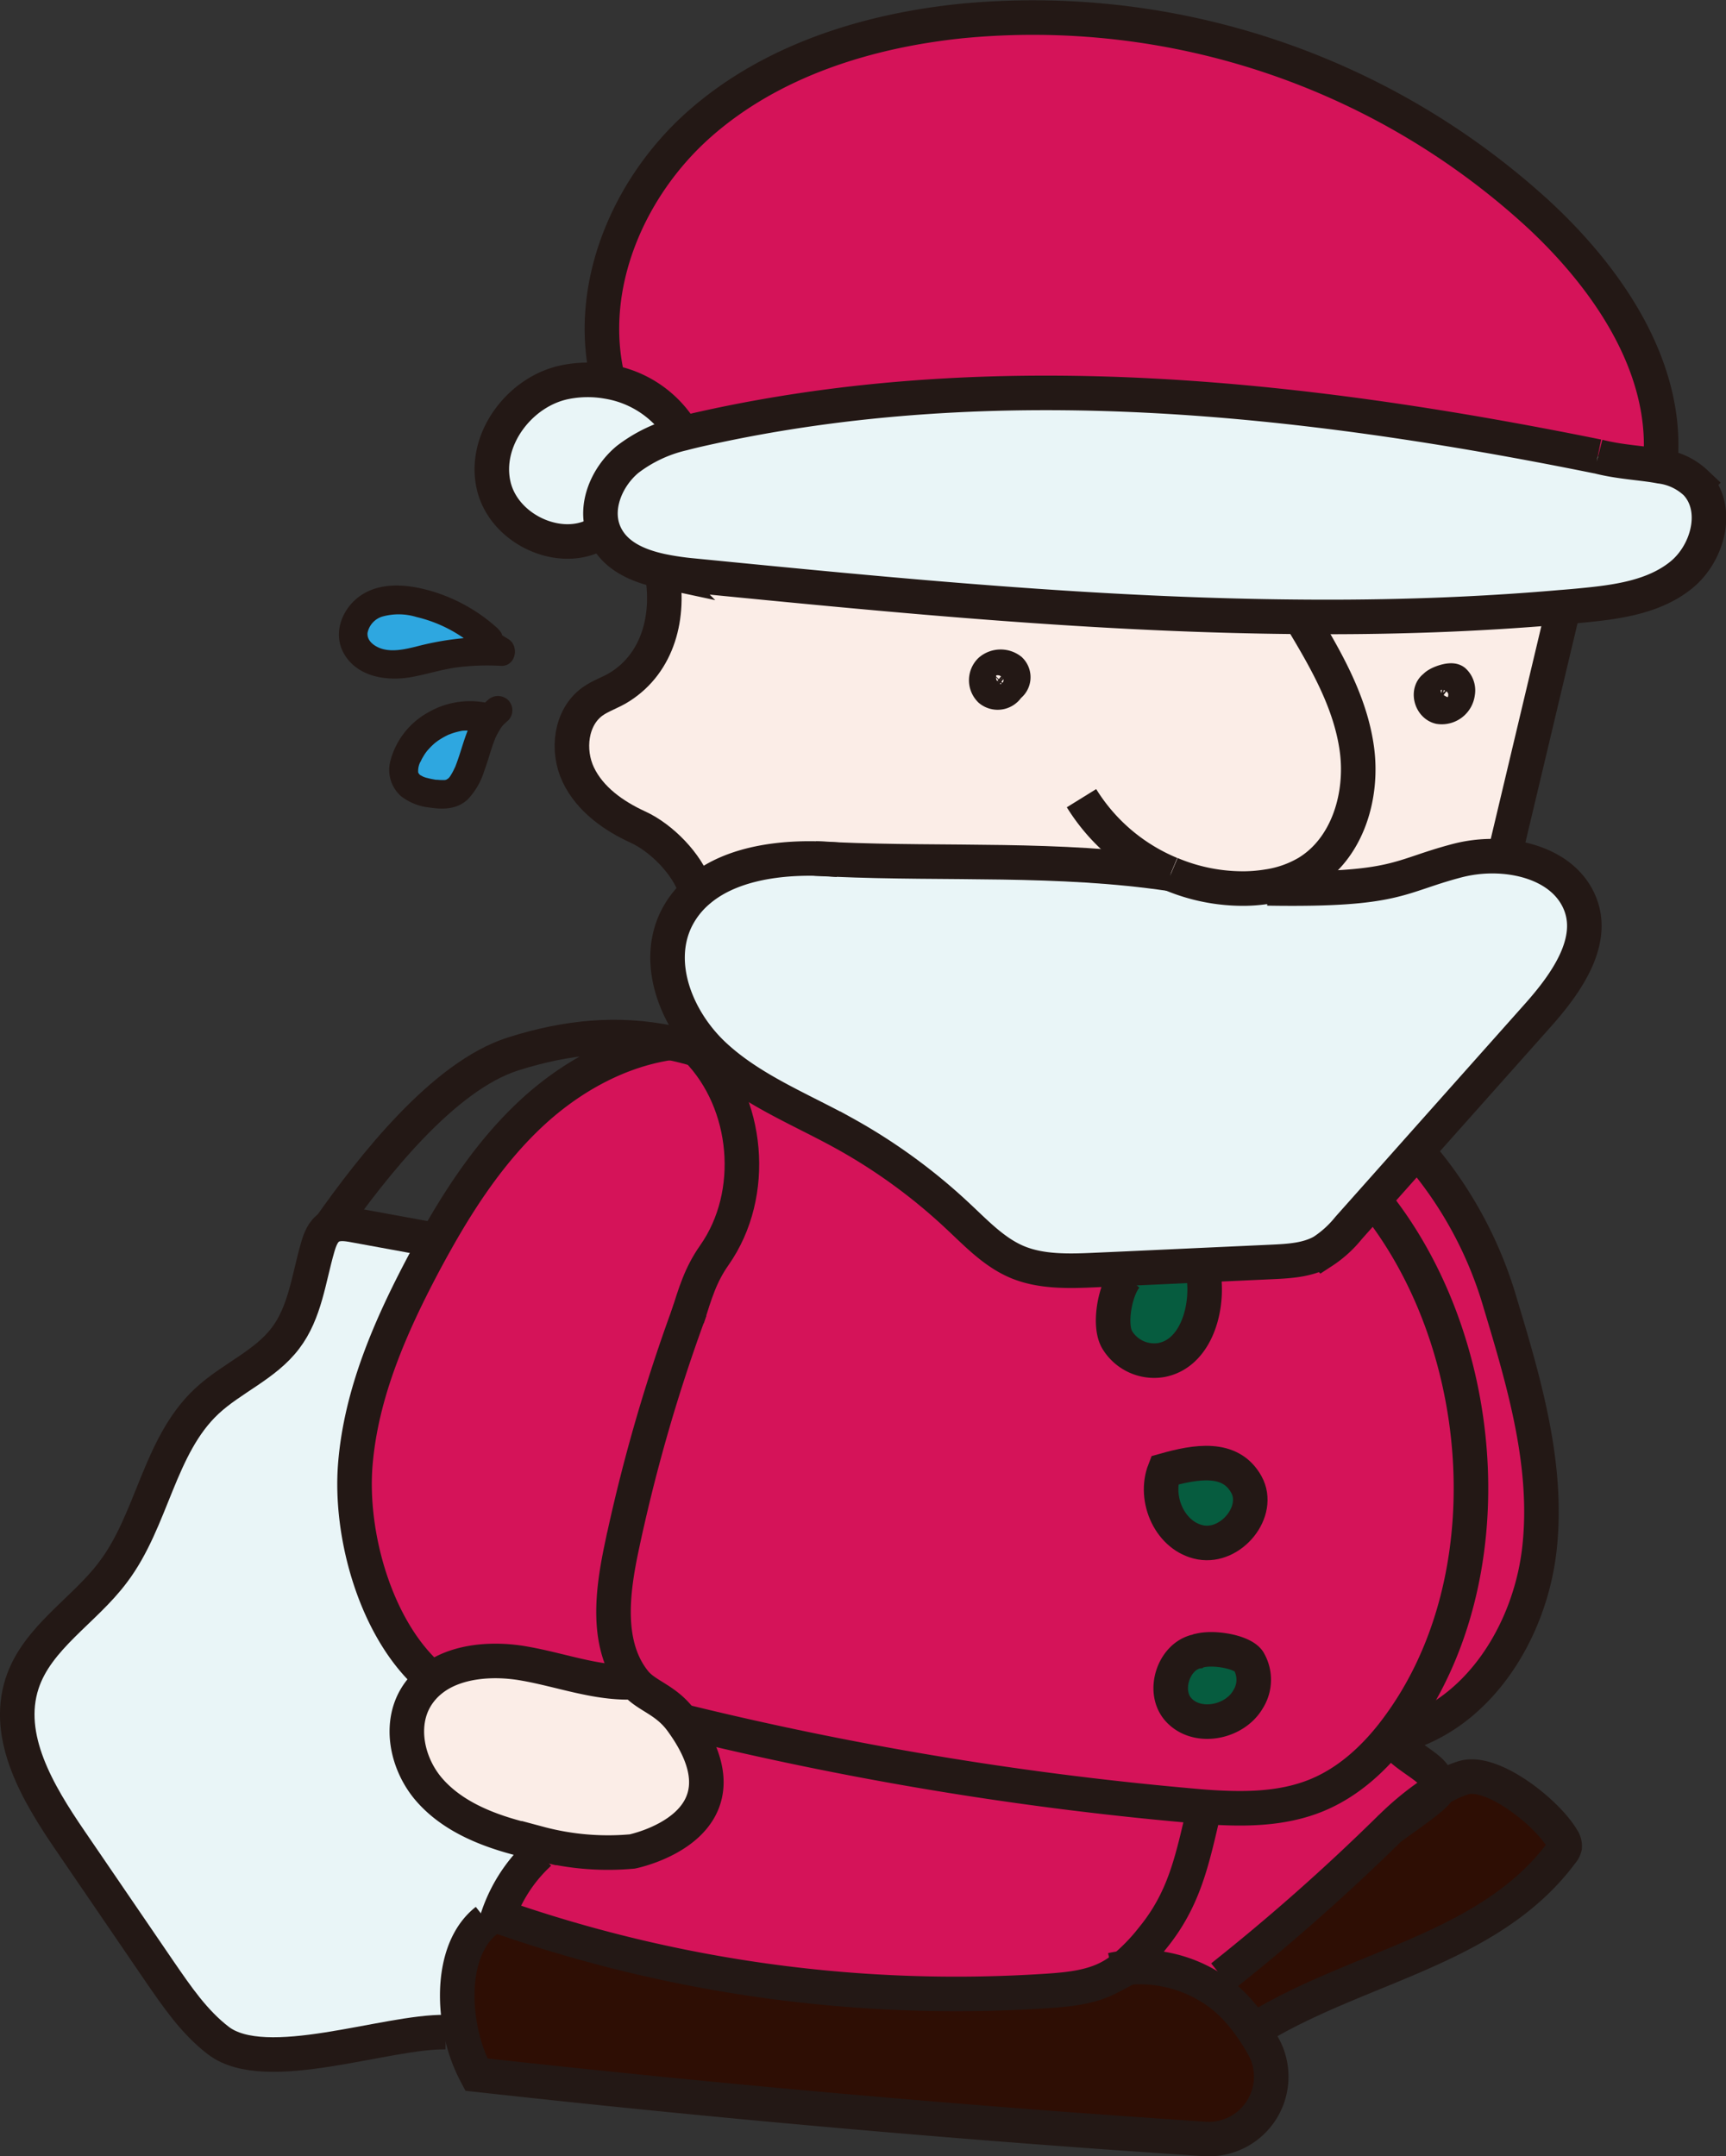 <svg xmlns="http://www.w3.org/2000/svg" width="299.81" height="374.46" viewBox="0 0 299.81 374.46">
  <rect x="0" y="0" width="299.81" height="374.46" fill="#333333" stroke="none"/>
  <defs>
    <style>
      .cls-1 {
        fill: #e9f5f7;
      }

      .cls-2 {
        fill: #d51359;
      }

      .cls-3 {
        fill: #fbede7;
      }

      .cls-4 {
        fill: #2e0e04;
      }

      .cls-5 {
        fill: #065c3f;
      }

      .cls-6 {
        fill: none;
        stroke: #231815;
        stroke-miterlimit: 10;
        stroke-width: 6px;
      }

      .cls-7 {
        fill: #2ea7e0;
      }

      .cls-8 {
        fill: #231815;
      }
    </style>
  </defs>
  <g id="レイヤー_2" data-name="レイヤー 2">
    <g id="レイヤー_1-2" data-name="レイヤー 1">
      <g>
        <g>
          <g>
            <path class="cls-1" d="M3.84,292.35c-3.06,9.39,2.77,19.13,8.34,27.28l15.55,22.76c3,4.35,6,8.78,10.21,12,8.25,6.27,29.14-1.67,39.5-1.48l2.56-.51c-1.38-7.06-.43-15,4.5-18.87l2-.76a26.57,26.57,0,0,1,6.52-10.33l.56-2.25c-1.22-.3-2.5-.64-3.88-1-5.65-1.52-11.32-3.91-15.16-8.32s-5.33-11.27-2.23-16.22A11.38,11.38,0,0,1,75,291.69l-.34-.46c-9.32-8.24-13.92-24.49-12.92-36.88s6.1-24.07,11.94-35c.65-1.22,1.32-2.44,2-3.65l-.79-.45-13.23-2.42c-1.43-.27-3-.51-4.27.24s-1.8,2.23-2.2,3.62C53.62,222,53,227.91,49.58,232.39c-3.53,4.67-9.39,6.94-13.67,10.94C27.61,251.09,26.48,264,19.65,273,14.6,279.73,6.45,284.37,3.84,292.35Z"/>
            <path class="cls-2" d="M61.72,254.35c-1,12.39,3.6,28.64,12.92,36.88l.34.46c4.22-3.29,10.65-3.74,16.17-2.77,6.39,1.12,12.7,3.56,19.12,3.22-5-6.18-4-15.17-2.37-23a295.59,295.59,0,0,1,11.48-40.28c1.39-4.36,2.26-7.45,4.71-10.94,7.44-10.6,6-26.44-3-35.68-1.58-.47-3.15-.87-4.7-1.18-9,1.31-17.48,6.06-24.2,12.34s-12,14.11-16.54,22.23c-.68,1.21-1.35,2.43-2,3.65C67.82,230.28,62.72,242,61.72,254.35Z"/>
            <path class="cls-3" d="M72.34,294.61c-3.1,4.95-1.61,11.81,2.23,16.22s9.51,6.8,15.16,8.32c1.38.37,2.66.71,3.88,1a46.44,46.44,0,0,0,16.22,1.39s21.91-4.4,8.54-22.7c-2.72-3.73-6.1-4.27-8.1-6.71-6.42.34-12.73-2.1-19.12-3.22-5.52-1-12-.52-16.17,2.77A11.38,11.38,0,0,0,72.34,294.61Z"/>
            <path class="cls-4" d="M217.73,352.58a30.17,30.17,0,0,0-3.46-4.3,22.23,22.23,0,0,0-3.49-2.86,23.3,23.3,0,0,0-15.64-3.66,16.26,16.26,0,0,1-2.48,1.62c-3.28,1.72-7.09,2.08-10.78,2.33a240.77,240.77,0,0,1-95.35-13l-2,.76c-4.93,3.87-5.88,11.81-4.5,18.87a27.39,27.39,0,0,0,2.76,7.9q63.13,7,126.52,11.17a10.84,10.84,0,0,0,10.11-16.19C218.87,354.32,218.31,353.43,217.73,352.58Z"/>
            <path class="cls-1" d="M98.36,66.29c-8,1.5-14.46,10-12.61,18s12.52,12.53,19,7.77c-1.5-4.27.69-9.3,4.22-12.24a25,25,0,0,1,9.61-4.52,18.54,18.54,0,0,0-13.07-9A19.93,19.93,0,0,0,98.36,66.29Z"/>
            <path class="cls-2" d="M93.05,322.41a26.57,26.57,0,0,0-6.52,10.33,240.77,240.77,0,0,0,95.35,13c3.69-.25,7.5-.61,10.78-2.33a16.26,16.26,0,0,0,2.48-1.62,33.39,33.39,0,0,0,5-5.15c5.62-6.86,6.93-13.46,9.11-22.85-1.18-.09-2.37-.2-3.54-.31a585.37,585.37,0,0,1-87.34-14.6c13.37,18.3-8.54,22.7-8.54,22.7a46.44,46.44,0,0,1-16.22-1.39Z"/>
            <path class="cls-3" d="M203.34,151.76h0a32.16,32.16,0,0,0,13,2.54,26.82,26.82,0,0,0,3.79-.34,19,19,0,0,0,6.91-2.41c7-4.23,9.72-13.39,8.61-21.48s-5.31-15.4-9.52-22.4v-.55c-35.31-.24-70.69-3.7-105.88-7.17a48.32,48.32,0,0,1-5.35-.79c1.48,7.75-.57,15.87-7.23,20.09-1.54,1-3.33,1.52-4.8,2.58-3.81,2.75-4.47,8.5-2.45,12.73s6.11,7.13,10.37,9.08c4.07,1.86,8.54,6.41,9.94,10.66l.64.31c5.09-4.32,12.85-5.65,20.18-5.52,1.13,0,2.25.07,3.35.16C164.64,150.12,183.76,148.86,203.34,151.76ZM172,119.81a2.37,2.37,0,0,1,0-3.36,2.78,2.78,0,0,1,3.48-.1,1.77,1.77,0,0,1-.36,2.78A2.06,2.06,0,0,1,172,119.81Z"/>
            <path class="cls-1" d="M288.35,81c-3.2-.61-7-.72-10.82-1.71C226.4,68.93,173.2,63.07,122.28,74.39c-1.22.27-2.46.56-3.67.88A25,25,0,0,0,109,79.79c-3.53,2.94-5.72,8-4.22,12.24.07.22.16.43.25.64,1.71,3.81,5.66,5.58,9.91,6.49a48.32,48.32,0,0,0,5.35.79c35.19,3.47,70.57,6.93,105.88,7.17,15,.12,30-.36,45-1.67,1.22-.09,2.44-.2,3.66-.32,6.05-.58,12.44-1.44,17.17-5.25s6.77-11.6,2.58-16A10.93,10.93,0,0,0,288.35,81Z"/>
            <path class="cls-2" d="M121.53,21.47c-12.4,10.94-19.83,28.35-15.94,44.42l0,.35a18.54,18.54,0,0,1,13.07,9c1.21-.32,2.45-.61,3.67-.88,50.92-11.32,104.12-5.46,155.25,4.88,3.86,1,7.62,1.1,10.82,1.71,1.77-16.63-8.69-32.19-20.91-43.59A129.85,129.85,0,0,0,167,3.65C150.51,5.35,133.92,10.54,121.53,21.47Z"/>
            <path class="cls-2" d="M119.38,228.89a295.59,295.59,0,0,0-11.48,40.28c-1.63,7.8-2.67,16.79,2.37,23,2,2.44,5.38,3,8.1,6.71a585.37,585.37,0,0,0,87.34,14.6c1.17.11,2.36.22,3.54.31,6.61.5,13.34.51,19.43-2,5.37-2.19,9.76-6.15,13.35-10.76a58.82,58.82,0,0,0,3.47-5c15.81-25.44,12.29-63.25-6.21-86.81l-.75-.66-4.23,4.75a19.29,19.29,0,0,1-4.49,4.07c-2.61,1.49-5.74,1.67-8.75,1.81l-12,.55.12,2.53c.55,5.77-1.76,12.88-7.46,13.93a7.51,7.51,0,0,1-7.67-3.54c-1.5-2.6-.35-8.75,1.6-11l-.06-1.27-5.35.24c-4.5.21-9.17.39-13.33-1.33s-7.21-5-10.43-8a98.74,98.74,0,0,0-19.94-14.5c-7.66-4.21-16-7.5-22.41-13.45-1-.36-2-.7-3-1,9,9.24,10.43,25.08,3,35.68C121.64,221.44,120.77,224.53,119.38,228.89Zm89.2,39c-5.25-1-8.24-7.54-6.29-12.51,5.49-1.55,11.43-2.55,14.2,2.44C219.08,262.44,213.82,268.8,208.58,267.85Zm-3.88,29c-2.88-3.2-.77-9.29,3.19-10.11,2.42-.91,7.85,0,9,1.68a6.36,6.36,0,0,1-.09,6.62C214.43,299.2,207.88,300.43,204.7,296.89Z"/>
            <path class="cls-1" d="M144.94,149.25c-1.11,0-2.23-.1-3.35-.16-7.33-.13-15.09,1.2-20.18,5.52a15.41,15.41,0,0,0-4,5.1c-3.77,7.88.26,17.61,6.66,23.56s14.75,9.24,22.41,13.45a98.74,98.74,0,0,1,19.94,14.5c3.22,3,6.35,6.34,10.43,8s8.83,1.54,13.33,1.33l5.35-.24,13.47-.62,12-.55c3-.14,6.14-.32,8.75-1.81a19.29,19.29,0,0,0,4.49-4.07l4.23-4.75,7.57-8.51,21.05-23.64c4.95-5.55,10.23-12.94,7.24-19.75-2.14-4.89-7.43-7.35-13-7.84a24.36,24.36,0,0,0-8.11.66c-10.59,2.76-10.33,5.21-33.06,4.84l-.05-.34a26.82,26.82,0,0,1-3.79.34,32.16,32.16,0,0,1-13-2.54h0C183.76,148.86,164.64,150.12,144.94,149.25Z"/>
            <path class="cls-3" d="M172,116.45a2.37,2.37,0,0,0,0,3.36,2.06,2.06,0,0,0,3.15-.68,1.77,1.77,0,0,0,.36-2.78A2.78,2.78,0,0,0,172,116.45Z"/>
            <path class="cls-5" d="M195.64,221.61c-1.95,2.28-3.1,8.43-1.6,11a7.51,7.51,0,0,0,7.67,3.54c5.7-1.05,8-8.16,7.46-13.93l-.12-2.53-13.47.62Z"/>
            <path class="cls-2" d="M249.88,310.64a4,4,0,0,0-.69-2.17c-1.05-1.73-4.3-3.17-6.56-5.48V301.5L242,301c-3.59,4.61-8,8.57-13.35,10.76-6.09,2.49-12.82,2.48-19.43,2-2.18,9.39-3.49,16-9.11,22.85a33.39,33.39,0,0,1-5,5.15,23.3,23.3,0,0,1,15.64,3.66l1.47-2.12a363.67,363.67,0,0,0,28.93-25.56c.88-.86,8.64-5.87,8.7-7.09Z"/>
            <path class="cls-5" d="M202.29,255.34c-1.95,5,1,11.56,6.29,12.51s10.5-5.41,7.91-10.07C213.72,252.79,207.78,253.79,202.29,255.34Z"/>
            <path class="cls-5" d="M207.89,286.78c-4,.82-6.07,6.91-3.19,10.11,3.18,3.54,9.73,2.31,12.1-1.81a6.36,6.36,0,0,0,.09-6.62C215.74,286.77,210.31,285.87,207.89,286.78Z"/>
            <path class="cls-4" d="M212.25,343.3l-1.47,2.12a22.23,22.23,0,0,1,3.49,2.86,30.17,30.17,0,0,1,3.46,4.3c17.93-11.16,40.92-13.89,53.52-30.85a2.42,2.42,0,0,0,.54-1,2.15,2.15,0,0,0-.39-1.37c-2.61-4.53-12.21-12.19-17.2-10.64a19.36,19.36,0,0,0-4.32,2h0c-.06,1.22-7.82,6.23-8.7,7.09A363.67,363.67,0,0,1,212.25,343.3Z"/>
            <path class="cls-3" d="M220.17,154l.05.34c22.73.37,22.47-2.08,33.06-4.84a24.36,24.36,0,0,1,8.11-.66l.07-.71q4.89-20.59,9.79-41.17l-.13-1.47c-15,1.31-30,1.79-45,1.67v.55c4.21,7,8.41,14.3,9.52,22.4s-1.61,17.25-8.61,21.48A19,19,0,0,1,220.17,154Zm29.88-31.21c-1.47-.37-2.05-2.68-.78-3.49.4-.59,2.76-1.39,3.3-.92a2.19,2.19,0,0,1,.64,2A2.79,2.79,0,0,1,250.05,122.75Z"/>
            <path class="cls-2" d="M246.11,200l-7.57,8.51.75.66c18.5,23.56,22,61.37,6.21,86.81a58.82,58.82,0,0,1-3.47,5l.6.48C256.71,298,265.77,283.39,267.4,269s-2.62-28.78-6.81-42.68a69.73,69.73,0,0,0-13.67-25.54Z"/>
            <path class="cls-3" d="M249.27,119.26c-1.27.81-.69,3.12.78,3.49a2.79,2.79,0,0,0,3.16-2.45,2.19,2.19,0,0,0-.64-2C252,117.87,249.67,118.67,249.27,119.26Z"/>
          </g>
          <g>
            <path class="cls-6" d="M277.53,79.27C226.4,68.93,173.2,63.07,122.28,74.39c-1.22.27-2.46.56-3.67.88A25,25,0,0,0,109,79.79c-3.53,2.94-5.72,8-4.22,12.24.07.22.16.43.25.64,1.71,3.81,5.66,5.58,9.91,6.49a48.32,48.32,0,0,0,5.35.79c35.19,3.47,70.57,6.93,105.88,7.17,15,.12,30-.36,45-1.67,1.22-.09,2.44-.2,3.66-.32,6.05-.58,12.44-1.44,17.17-5.25s6.77-11.6,2.58-16a10.93,10.93,0,0,0-6.18-2.9c-3.2-.61-7-.72-10.82-1.71"/>
            <path class="cls-6" d="M288.35,81v0c1.77-16.63-8.69-32.19-20.91-43.59A129.85,129.85,0,0,0,167,3.65c-16.44,1.7-33,6.89-45.42,17.82S101.7,49.82,105.59,65.89"/>
            <path class="cls-6" d="M118.61,75.27a18.54,18.54,0,0,0-13.07-9,19.93,19.93,0,0,0-7.18.05c-8,1.5-14.46,10-12.61,18s12.52,12.53,19,7.77l.17-.12"/>
            <path class="cls-6" d="M203.34,151.76a33.07,33.07,0,0,1-15.48-13.15"/>
            <path class="cls-6" d="M226.17,107.67c4.21,7,8.41,14.3,9.52,22.4s-1.61,17.25-8.61,21.48a19,19,0,0,1-6.91,2.41,26.82,26.82,0,0,1-3.79.34,32.16,32.16,0,0,1-13-2.54"/>
            <path class="cls-6" d="M141.59,149.09c1.12.06,2.24.12,3.35.16,19.7.87,38.82-.39,58.4,2.51h0"/>
            <path class="cls-6" d="M145.58,149.3l-.64-.05c-1.1-.09-2.22-.14-3.35-.16-7.33-.13-15.09,1.2-20.18,5.52a15.41,15.41,0,0,0-4,5.1c-3.77,7.88.26,17.61,6.66,23.56s14.75,9.24,22.41,13.45a98.74,98.74,0,0,1,19.94,14.5c3.22,3,6.35,6.34,10.43,8s8.83,1.54,13.33,1.33l5.35-.24,13.47-.62,12-.55c3-.14,6.14-.32,8.75-1.81a19.29,19.29,0,0,0,4.49-4.07l4.23-4.75,7.57-8.51,21.05-23.64c4.95-5.55,10.23-12.94,7.24-19.75-2.14-4.89-7.43-7.35-13-7.84a24.36,24.36,0,0,0-8.11.66c-10.59,2.76-10.33,5.21-33.06,4.84"/>
            <path class="cls-6" d="M271.25,106.92q-4.89,20.58-9.79,41.17"/>
            <path class="cls-6" d="M114.94,99.16c1.48,7.75-.57,15.87-7.23,20.09-1.54,1-3.33,1.52-4.8,2.58-3.81,2.75-4.47,8.5-2.45,12.73s6.11,7.13,10.37,9.08c4.07,1.86,8.54,6.41,9.94,10.66"/>
            <path class="cls-6" d="M209.17,222.25c.55,5.77-1.76,12.88-7.46,13.93a7.51,7.51,0,0,1-7.67-3.54c-1.5-2.6-.35-8.75,1.6-11"/>
            <path class="cls-6" d="M202.29,255.34c-1.95,5,1,11.56,6.29,12.51s10.5-5.41,7.91-10.07C213.72,252.79,207.78,253.79,202.29,255.34Z"/>
            <path class="cls-6" d="M207.89,286.78a2.32,2.32,0,0,0-.82.49"/>
            <path class="cls-6" d="M207.89,286.78c-4,.82-6.07,6.91-3.19,10.11,3.18,3.54,9.73,2.31,12.1-1.81a6.36,6.36,0,0,0,.09-6.62C215.74,286.77,210.31,285.87,207.89,286.78Z"/>
            <path class="cls-6" d="M209.15,286.69a4.36,4.36,0,0,0-1.26.09"/>
            <path class="cls-6" d="M239.29,209.2c18.5,23.56,22,61.37,6.21,86.81a58.82,58.82,0,0,1-3.47,5c-3.59,4.61-8,8.57-13.35,10.76-6.09,2.49-12.82,2.48-19.43,2-1.18-.09-2.37-.2-3.54-.31a585.37,585.37,0,0,1-87.34-14.6"/>
            <path class="cls-6" d="M120.77,180.72a33.45,33.45,0,0,0-4.37.37c-9,1.31-17.48,6.06-24.2,12.34s-12,14.11-16.54,22.23c-.68,1.21-1.35,2.43-2,3.65-5.84,11-10.94,22.65-11.94,35s3.6,28.64,12.92,36.88"/>
            <path class="cls-6" d="M246.92,200.75a69.73,69.73,0,0,1,13.67,25.54c4.19,13.9,8.43,28.26,6.81,42.68s-10.69,29-24.77,32.53"/>
            <path class="cls-6" d="M111.69,292c-.48.06-1,.1-1.42.12-6.42.34-12.73-2.1-19.12-3.22-5.52-1-12-.52-16.17,2.77a11.38,11.38,0,0,0-2.64,2.92c-3.1,4.95-1.61,11.81,2.23,16.22s9.51,6.8,15.16,8.32c1.38.37,2.66.71,3.88,1a46.44,46.44,0,0,0,16.22,1.39s21.91-4.4,8.54-22.7c-2.72-3.73-6.1-4.27-8.1-6.71-5-6.18-4-15.17-2.37-23a295.59,295.59,0,0,1,11.48-40.28l.51-1.39"/>
            <path class="cls-6" d="M249.27,119.26c-1.27.81-.69,3.12.78,3.49a2.79,2.79,0,0,0,3.16-2.45,2.19,2.19,0,0,0-.64-2C252,117.87,249.67,118.67,249.27,119.26Z"/>
            <path class="cls-6" d="M175.13,119.13a1.77,1.77,0,0,0,.36-2.78,2.78,2.78,0,0,0-3.48.1,2.37,2.37,0,0,0,0,3.36A2.06,2.06,0,0,0,175.13,119.13Z"/>
            <path class="cls-6" d="M124.12,183.27c-1-.36-2-.7-3-1-1.58-.47-3.15-.87-4.7-1.18-9.08-1.86-17.8-1.07-27.29,1.93C77,186.86,64.7,202.61,57.37,213"/>
            <path class="cls-6" d="M74.87,215.21l-13.23-2.42c-1.43-.27-3-.51-4.27.24s-1.8,2.23-2.2,3.62C53.62,222,53,227.91,49.58,232.39c-3.53,4.67-9.39,6.94-13.67,10.94C27.61,251.09,26.48,264,19.65,273c-5,6.71-13.2,11.35-15.81,19.33-3.06,9.39,2.77,19.13,8.34,27.28l15.55,22.76c3,4.35,6,8.78,10.21,12,8.25,6.27,29.14-1.67,39.5-1.48"/>
            <path class="cls-6" d="M120.38,181.56c.25.23.49.47.72.71,9,9.24,10.43,25.08,3,35.68-2.45,3.49-3.32,6.58-4.71,10.94"/>
            <path class="cls-6" d="M93.64,321.84l-.59.57a26.57,26.57,0,0,0-6.52,10.33,240.77,240.77,0,0,0,95.35,13c3.69-.25,7.5-.61,10.78-2.33a16.26,16.26,0,0,0,2.48-1.62,33.39,33.39,0,0,0,5-5.15c5.62-6.86,6.93-13.46,9.11-22.85"/>
            <path class="cls-6" d="M84.5,333.5c-4.93,3.87-5.88,11.81-4.5,18.87a27.39,27.39,0,0,0,2.76,7.9q63.13,7,126.52,11.17a10.84,10.84,0,0,0,10.11-16.19c-.52-.93-1.08-1.82-1.66-2.67a30.17,30.17,0,0,0-3.46-4.3,22.23,22.23,0,0,0-3.49-2.86,23.3,23.3,0,0,0-15.64-3.66,18.86,18.86,0,0,0-2,.34"/>
            <path class="cls-6" d="M242.63,303c2.26,2.31,5.51,3.75,6.56,5.48a4,4,0,0,1,.69,2.17h0c-.06,1.22-7.82,6.23-8.7,7.09a363.67,363.67,0,0,1-28.93,25.56"/>
            <path class="cls-6" d="M217.18,352.92l.55-.34c17.93-11.16,40.92-13.89,53.52-30.85a2.42,2.42,0,0,0,.54-1,2.15,2.15,0,0,0-.39-1.37c-2.61-4.53-12.21-12.19-17.2-10.64a19.36,19.36,0,0,0-4.32,2,50.34,50.34,0,0,0-8.49,6.83"/>
          </g>
        </g>
        <g>
          <path class="cls-7" d="M84.81,111a26.31,26.31,0,0,0-12.54-6.43,11.85,11.85,0,0,0-7.34.42c-2.27,1.05-4,3.55-3.5,6,.52,2.6,3.29,4.21,5.93,4.41s5.23-.64,7.81-1.24a42.11,42.11,0,0,1,11.84-1l-3.62-2.23"/>
          <path class="cls-8" d="M86.57,109.24a29.57,29.57,0,0,0-10.88-6.36c-4-1.28-8.9-2-12.66.29-3.55,2.17-5.48,6.87-3.12,10.62s7.22,4.52,11.36,3.82c2.64-.45,5.19-1.29,7.85-1.68a41.62,41.62,0,0,1,7.89-.3c2.57.13,3.29-3.42,1.27-4.66l-3.63-2.23c-2.75-1.68-5.26,2.64-2.52,4.32l3.62,2.23L87,110.63a50.83,50.83,0,0,0-14.78,1.67c-2,.48-4.26,1-6.25.24-1.1-.44-2.23-1.31-2.13-2.61a3.72,3.72,0,0,1,2.51-2.84,10.53,10.53,0,0,1,6,.06A24,24,0,0,1,83,112.77c2.37,2.17,5.92-1.36,3.53-3.53Z"/>
        </g>
        <g>
          <path class="cls-7" d="M83.86,124.46a12,12,0,0,0-13.24,7,4.78,4.78,0,0,0-.22,3.72c.79,1.74,2.94,2.3,4.83,2.57a6,6,0,0,0,3.43-.21,5,5,0,0,0,2.09-2.27c2.13-3.95,2.26-9.15,5.73-12"/>
          <path class="cls-8" d="M84.53,122.05a14.53,14.53,0,0,0-10.27,1.73,13.53,13.53,0,0,0-6.46,8.39,6.11,6.11,0,0,0,1.82,6.06,9.64,9.64,0,0,0,4.95,2c2.39.36,4.75.35,6.65-1.38a12.37,12.37,0,0,0,2.88-4.94c.63-1.67,1.07-3.4,1.69-5.08.08-.21.17-.42.25-.64-.16.41,0-.1.11-.23a11,11,0,0,1,.63-1.17c.07-.13.15-.25.23-.38l.26-.36c-.17.22-.16.21,0,0a12.18,12.18,0,0,1,1-.94,2.51,2.51,0,0,0,0-3.53,2.55,2.55,0,0,0-3.54,0c-2.29,1.94-3.4,4.79-4.3,7.57-.41,1.3-.81,2.6-1.3,3.87-.27.69.12-.26-.06.15l-.2.41a8.32,8.32,0,0,1-.5.93c-.08.14-.17.28-.26.41.21-.3,0,0-.06.07s-.22.23-.35.33c.32-.27-.22.12-.28.14.31-.12-.13,0-.16,0,.37,0-.07,0-.12,0a10,10,0,0,1-1.22-.05c-.48,0,.47.08-.22,0l-.45-.08a11.07,11.07,0,0,1-1.11-.25c-.15,0-.89-.32-.46-.12a8.09,8.09,0,0,1-.76-.42c.37.23.1.09,0,0s-.4-.52-.22-.23-.09-.31,0,0a1.47,1.47,0,0,1-.06-.19,3.48,3.48,0,0,1,.41-1.88c-.18.45.14-.26.21-.41.18-.32.37-.64.57-.95l.26-.36c-.27.38,0,0,.09-.11s.39-.44.59-.65.48-.47.73-.69l.34-.28c-.4.32.17-.11.21-.14a13.26,13.26,0,0,1,1.94-1.1c.08,0,.44-.17,0,0l.62-.22a10.69,10.69,0,0,1,1.07-.3l.44-.1c.06,0,.66-.11.32-.06s.34,0,.33,0l.56,0a10.1,10.1,0,0,1,1.1,0c.14,0,.63.07.11,0q.33,0,.66.12a2.5,2.5,0,0,0,1.33-4.83Z"/>
        </g>
      </g>
    </g>
  </g>
</svg>
